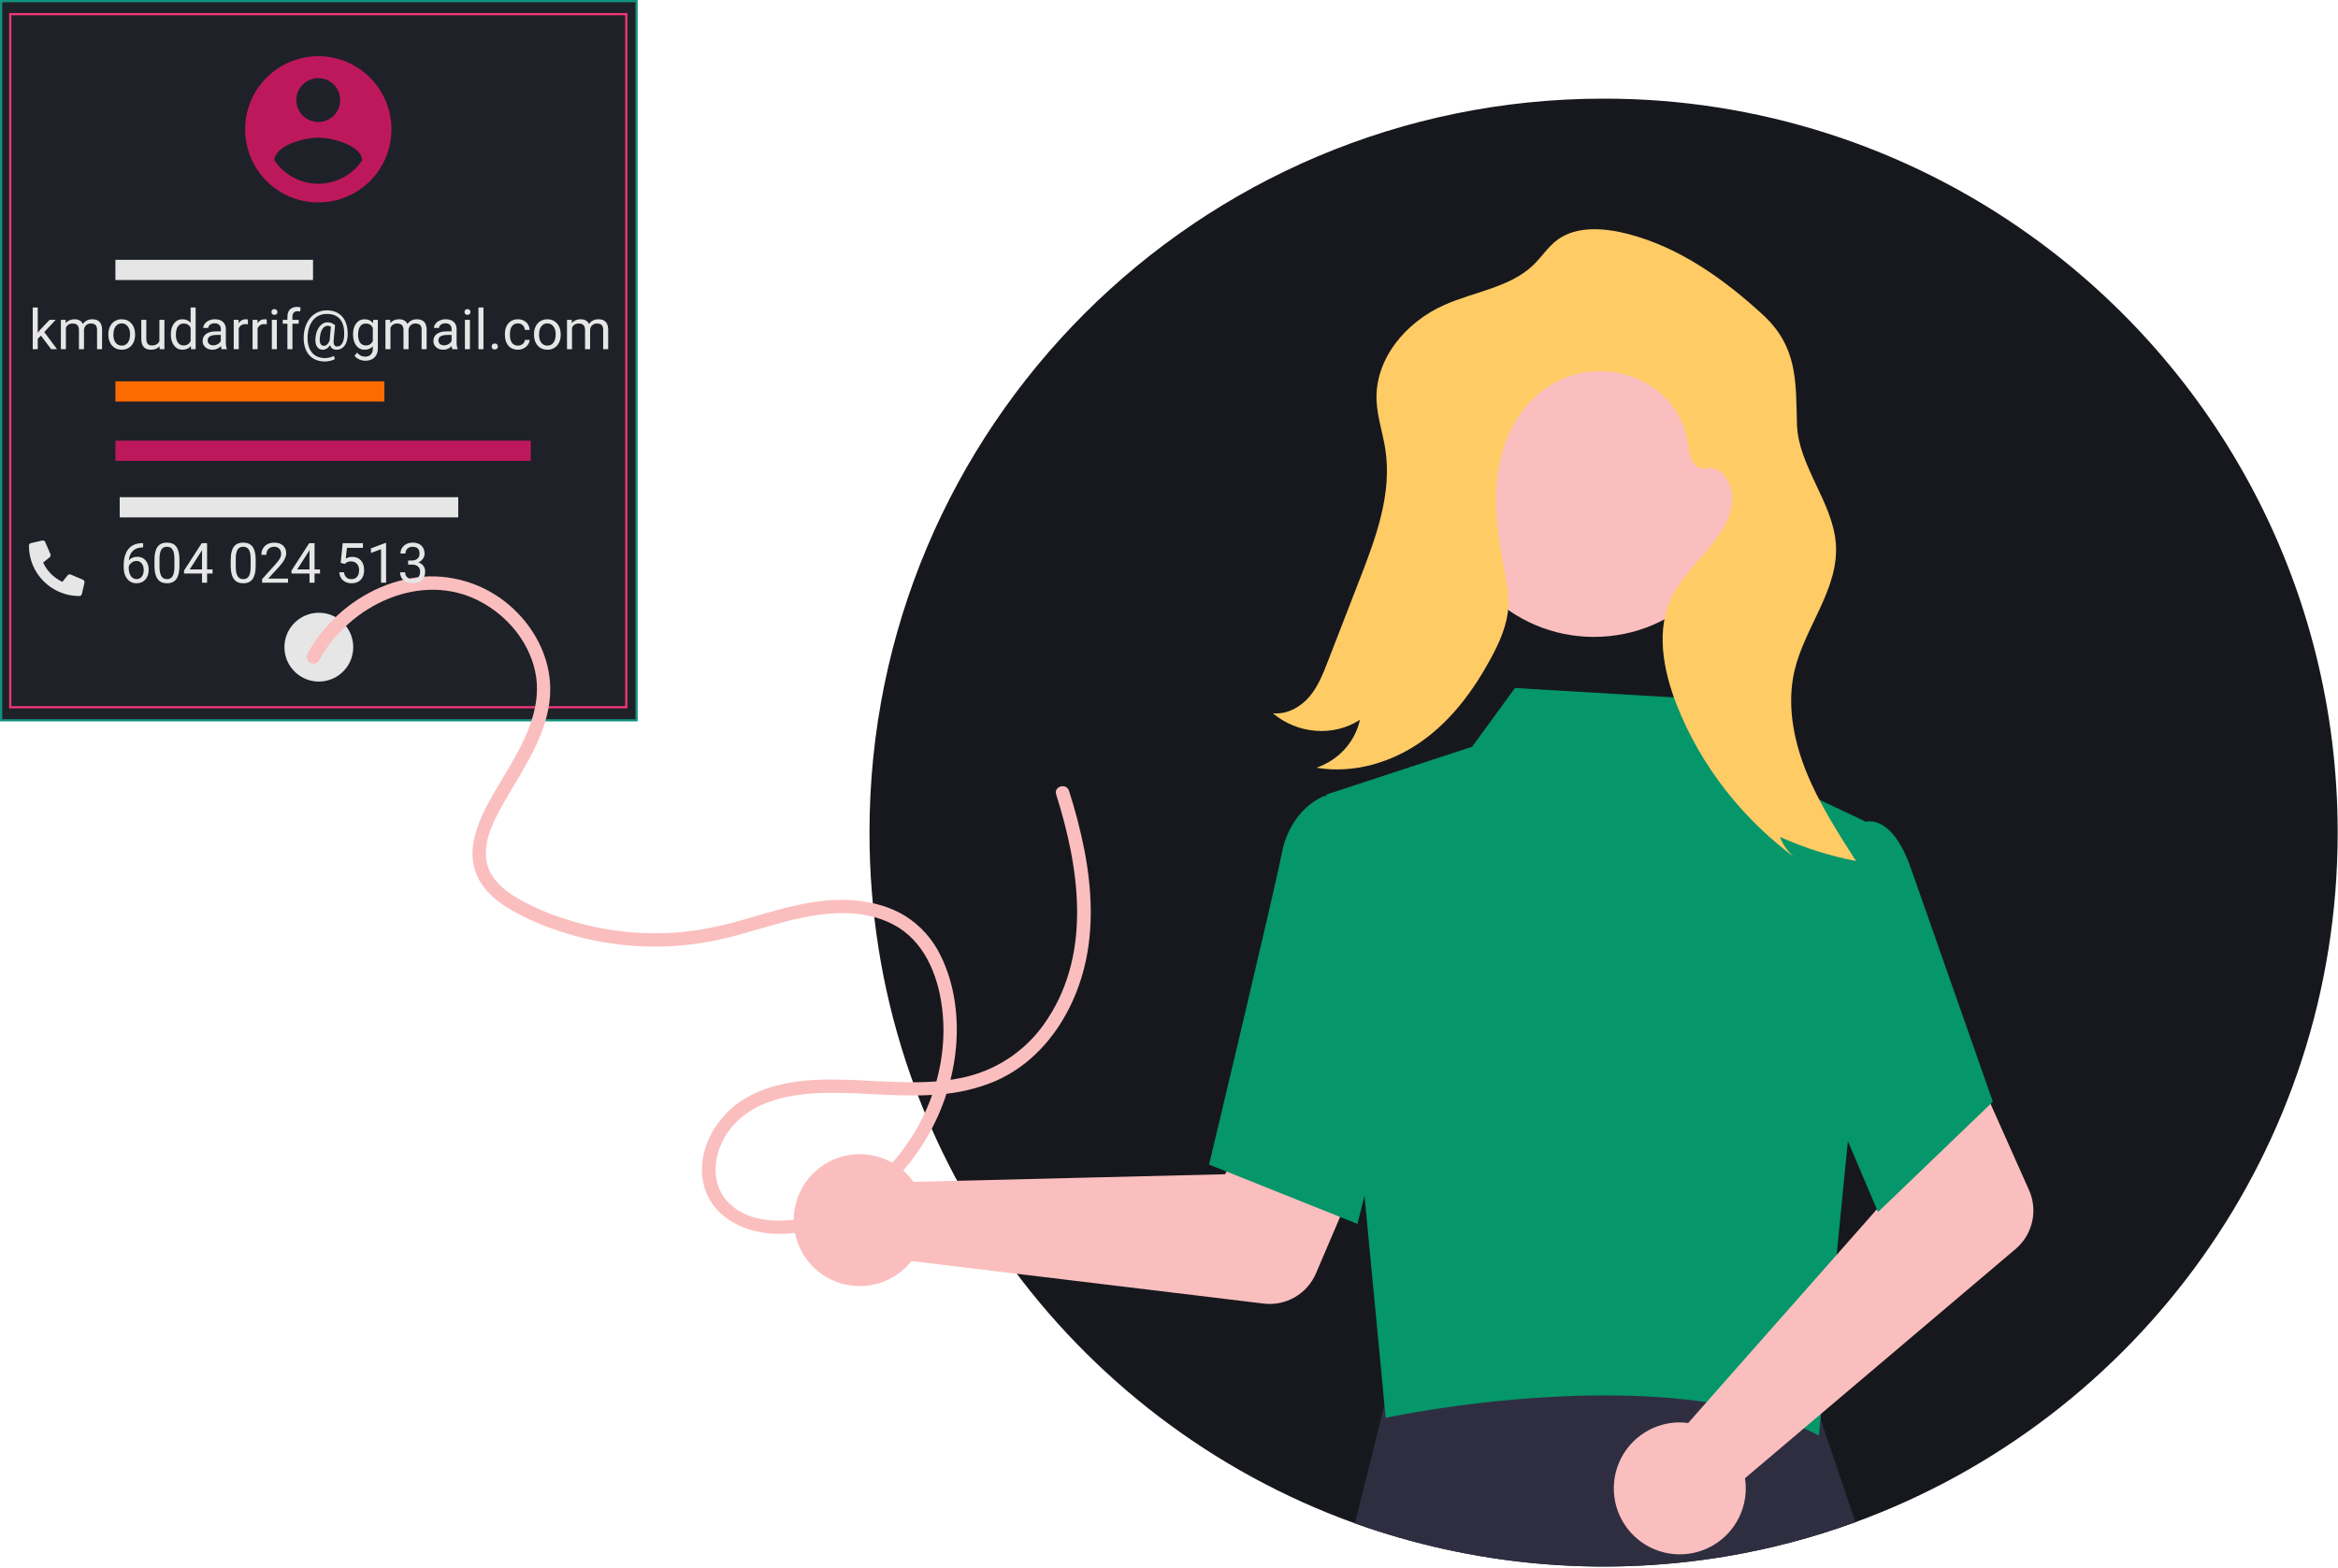 <svg width="1051" height="705" viewBox="0 0 1051 705" fill="none" xmlns="http://www.w3.org/2000/svg">
<g clip-path="url(#clip0_1:2)">
<path d="M1050.86 374.353C1050.86 516.823 960.562 638.213 834.082 684.403C814.841 691.443 794.98 696.656 774.762 699.973C719.14 709.095 662.111 703.916 609.042 684.923C481.762 639.113 390.802 517.313 390.862 374.283C390.862 192.103 538.612 44.353 720.862 44.353C789.74 44.253 856.908 65.801 912.872 105.953C996.422 165.813 1050.86 263.723 1050.86 374.353Z" fill="#16181D"/>
<path d="M834.082 684.403C814.841 691.443 794.98 696.656 774.762 699.973C719.14 709.095 662.111 703.916 609.042 684.923L624.282 623.773L625.202 620.103L656.302 620.223L812.542 620.783L814.542 626.693L834.082 684.403Z" fill="#2F2E41"/>
<path d="M0.5 0.5H286.151V323.855H0.5V0.5Z" fill="#1E2127" stroke="#119180"/>
<g filter="url(#filter0_b_1:2)">
<path d="M281.039 6.862H5.111V317.494H281.039V6.862Z" fill="#1E2127"/>
<path d="M5.111 6.362H4.611V6.862V317.494V317.994H5.111H281.039H281.539V317.494V6.862V6.362H281.039H5.111Z" stroke="#F13577"/>
</g>
<path d="M143.326 306.449C151.868 306.449 158.793 299.524 158.793 290.982C158.793 282.44 151.868 275.515 143.326 275.515C134.784 275.515 127.859 282.44 127.859 290.982C127.859 299.524 134.784 306.449 143.326 306.449Z" fill="#E6E6E6"/>
<path d="M140.713 116.819H51.876V125.907H140.713V116.819Z" fill="#E6E6E6"/>
<path d="M172.794 171.456H51.876V180.544H172.794V171.456Z" fill="#FC6A00"/>
<path d="M238.599 198.136H51.876V207.224H238.599V198.136Z" fill="#BE185D"/>
<path d="M205.992 223.545H53.817V232.633H205.992V223.545Z" fill="#E6E6E6"/>
<path d="M407.609 527.791C408.699 528.91 409.699 530.114 410.6 531.391L550.709 527.963L567.054 498.095L615.354 516.871L591.554 572.558C589.631 577.056 586.302 580.81 582.064 583.255C577.827 585.7 572.911 586.705 568.054 586.119L409.754 566.996C406.02 571.723 400.935 575.201 395.176 576.968C389.417 578.735 383.256 578.707 377.514 576.887C371.771 575.067 366.719 571.542 363.028 566.78C359.338 562.019 357.185 556.247 356.855 550.232C356.525 544.217 358.034 538.244 361.182 533.108C364.33 527.971 368.966 523.915 374.476 521.478C379.985 519.041 386.105 518.34 392.023 519.466C397.941 520.593 403.375 523.494 407.604 527.785L407.609 527.791Z" fill="#FBBEBE"/>
<path d="M596.189 357.241L661.758 335.752L681.016 309.341L774.732 314.887L788.491 345.707L838.463 369.32L830.783 511.944L817.645 645.421C750.087 610.438 624.006 637.109 622.902 637.543L596.189 357.241Z" fill="#059669"/>
<path d="M610.206 550.29L543.512 523.606L543.796 522.419C544.082 521.219 572.468 402.602 576.237 383.54C580.163 363.681 594.508 358.19 595.117 357.967L595.562 357.803L621.956 365.837L633.548 456.918L610.206 550.29Z" fill="#059669"/>
<path d="M754.211 639.554C755.774 639.516 757.338 639.603 758.888 639.812L851.635 534.74L840.847 502.454L887.455 479.802L912.11 535.115C914.102 539.583 914.591 544.577 913.503 549.347C912.415 554.117 909.809 558.405 906.076 561.568L784.426 664.641C785.353 670.593 784.446 676.686 781.825 682.11C779.204 687.534 774.995 692.032 769.756 695.005C764.516 697.978 758.496 699.286 752.496 698.754C746.495 698.222 740.799 695.876 736.165 692.028C731.53 688.18 728.177 683.012 726.551 677.212C724.925 671.412 725.103 665.254 727.062 659.557C729.021 653.861 732.668 648.896 737.518 645.323C742.367 641.749 748.19 639.737 754.211 639.554V639.554Z" fill="#FBBEBE"/>
<path d="M844.232 544.968L805.543 453.962L820.633 390.571L836.892 370.03C838.083 369.52 839.366 369.264 840.661 369.276C841.956 369.288 843.235 369.568 844.416 370.1C850.416 372.513 855.516 379.91 859.593 392.084L895.852 495.363L844.232 544.968Z" fill="#059669"/>
<path d="M716.548 286.37C753.775 286.37 783.953 256.192 783.953 218.965C783.953 181.738 753.775 151.56 716.548 151.56C679.321 151.56 649.143 181.738 649.143 218.965C649.143 256.192 679.321 286.37 716.548 286.37Z" fill="#FBBEBE"/>
<path d="M732.145 105.269C721.267 102.4 708.734 101.456 700.089 107.84C695.858 110.964 693.06 115.506 689.305 119.138C678.942 129.159 662.838 131.126 649.384 137.06C631.849 144.794 617.924 161.511 618.809 180.29C619.152 187.562 621.613 194.67 622.733 201.903C625.859 222.082 618.472 241.803 611.202 260.54L596.908 297.38C594.726 303.005 592.481 308.737 588.526 313.343C584.572 317.949 578.543 321.32 572.179 320.702C577.621 325.282 584.43 328.058 591.524 328.589C598.618 329.121 605.59 327.377 611.331 323.635C610.238 328.562 607.884 333.103 604.475 336.861C601.066 340.619 596.707 343.479 591.779 345.19C608.608 348.034 625.833 342.737 639.169 333.27C652.504 323.802 662.308 310.477 670.003 296.355C674.074 288.886 677.671 280.915 678.065 272.368C678.342 266.348 677.016 260.314 675.862 254.329C672.885 238.901 671.011 223.016 674.17 207.88C677.328 192.743 686.161 178.31 700.369 171.274C705.834 168.545 711.929 167.058 718.198 166.923C724.467 166.789 730.75 168.01 736.578 170.497C742.363 173.088 747.42 177.027 751.264 181.937C755.109 186.846 757.612 192.562 758.535 198.536C759.176 203.431 760.197 210.128 765.331 210.579C766.313 210.585 767.293 210.539 768.265 210.441C774.24 210.329 778.286 216.965 778.583 222.685C779.519 240.727 759.758 252.003 751.718 267.974C744.238 282.83 747.494 301.018 753.738 316.953C764.557 344.397 783.42 368.563 807.998 386.466C804.378 383.898 801.637 380.351 800.154 376.317C811.102 381.239 822.586 384.872 834.344 387.135C825.887 373.947 817.375 360.654 811.684 346.26C805.994 331.867 803.246 316.127 806.698 301.474C811.33 281.81 826.791 264.748 825.266 244.39C823.871 225.778 808.346 209.403 807.796 190.787C807.238 171.877 808.309 156.08 792.445 141.519C775.13 125.627 755.332 111.385 732.145 105.269Z" fill="#FFCB65"/>
<path d="M143.077 25.262C136.572 25.262 130.212 27.19 124.803 30.804C119.394 34.418 115.178 39.555 112.688 45.565C110.199 51.575 109.547 58.188 110.816 64.568C112.085 70.948 115.217 76.809 119.816 81.409C124.416 86.009 130.277 89.142 136.657 90.412C143.037 91.681 149.65 91.03 155.66 88.541C161.67 86.052 166.808 81.836 170.422 76.428C174.036 71.019 175.966 64.66 175.966 58.155V58.153C175.966 53.834 175.115 49.557 173.462 45.566C171.809 41.576 169.387 37.95 166.332 34.896C163.278 31.841 159.652 29.419 155.662 27.766C151.671 26.113 147.394 25.262 143.075 25.262H143.077ZM143.077 35.129C145.028 35.129 146.936 35.707 148.558 36.791C150.181 37.875 151.445 39.416 152.192 41.219C152.939 43.022 153.134 45.006 152.754 46.92C152.373 48.834 151.433 50.592 150.053 51.971C148.674 53.351 146.916 54.291 145.002 54.672C143.088 55.052 141.104 54.857 139.301 54.11C137.498 53.364 135.957 52.099 134.873 50.476C133.789 48.854 133.21 46.946 133.21 44.995C133.21 42.378 134.25 39.869 136.1 38.018C137.95 36.168 140.46 35.129 143.077 35.129V35.129ZM143.077 82.63C139.179 82.612 135.344 81.643 131.905 79.808C128.466 77.973 125.527 75.326 123.342 72.098C123.501 65.52 136.499 61.899 143.077 61.899C149.655 61.899 162.653 65.52 162.811 72.098C160.624 75.324 157.684 77.969 154.246 79.804C150.808 81.639 146.974 82.609 143.077 82.63Z" fill="#BE185D"/>
<path d="M143.459 296.911C157.009 272.08 189.469 256.355 216.022 270.529C227.974 276.908 237.475 288.192 240.491 301.529C243.991 317.022 236.616 331.795 229.003 344.811C224.871 351.876 220.343 358.797 216.923 366.249C213.382 373.966 210.851 382.885 213.517 391.28C215.917 398.843 221.935 404.344 228.525 408.387C235.798 412.68 243.535 416.136 251.586 418.687C268.159 424.199 285.641 426.461 303.071 425.348C311.734 424.759 320.324 423.371 328.731 421.2C337.674 418.92 346.45 416.03 355.408 413.8C370.364 410.085 387.417 408.238 401.599 415.7C415.377 422.952 421.543 438.119 423.45 452.874C426.972 480.12 416.169 508.394 396.664 527.474C387.306 536.628 375.53 544.191 362.704 547.285C351.513 549.985 337.143 549.812 328.237 541.446C318.299 532.109 320.637 517.137 328.53 507.286C338.605 494.717 355.673 491.698 370.904 491.392C388.23 491.044 405.54 493.624 422.856 492.02C431.308 491.362 439.601 489.362 447.424 486.094C454.301 483.069 460.574 478.824 465.939 473.565C476.629 463.179 483.839 449.343 487.424 434.957C491.741 417.657 490.8 399.475 487.449 382.098C485.663 373.138 483.363 364.287 480.561 355.591C479.404 351.921 473.609 353.491 474.775 357.186C485.095 389.91 490.849 427.749 470.91 458.132C462.659 471.017 449.804 480.27 434.967 484.005C417.71 488.294 399.602 486.174 382.058 485.536C365.376 484.929 347.058 485.584 332.758 495.3C321.027 503.269 312.822 518.427 316.368 532.737C319.787 546.537 333.049 553.537 346.313 554.615C360.23 555.749 373.925 551.078 385.613 543.774C409.926 528.581 426.092 501.861 429.475 473.532C431.238 458.771 429.444 442.871 422.75 429.473C419.223 422.22 413.733 416.102 406.903 411.812C400.093 407.637 392.227 405.582 384.327 404.855C366.379 403.202 349.135 409.364 332.109 414.078C323.412 416.601 314.496 418.303 305.481 419.161C296.731 419.886 287.931 419.743 279.209 418.733C270.555 417.712 262.026 415.819 253.752 413.083C245.644 410.577 237.882 407.067 230.644 402.636C224.259 398.553 218.737 392.705 218.423 384.736C218.082 376.095 222.439 368.012 226.583 360.727C234.77 346.336 244.883 332.26 247.018 315.413C248.888 300.676 242.958 286.151 232.718 275.64C227.586 270.305 221.408 266.087 214.57 263.25C207.732 260.414 200.383 259.019 192.981 259.155C177.788 259.59 163.241 266.197 152.066 276.344C146.524 281.38 141.86 287.304 138.266 293.874C136.415 297.265 141.594 300.296 143.447 296.902L143.459 296.911Z" fill="#FBBEBE"/>
<path d="M18.395 150.884L16.98 152.361V157H14.721V138.25H16.98V149.59L18.188 148.138L22.302 143.792H25.048L19.909 149.31L25.646 157H22.998L18.395 150.884ZM29.504 143.792L29.565 145.257C30.533 144.118 31.84 143.548 33.483 143.548C35.331 143.548 36.588 144.256 37.255 145.672C37.695 145.037 38.264 144.524 38.964 144.134C39.672 143.743 40.507 143.548 41.467 143.548C44.364 143.548 45.837 145.082 45.886 148.15V157H43.627V148.284C43.627 147.34 43.412 146.636 42.98 146.172C42.549 145.7 41.825 145.464 40.808 145.464C39.969 145.464 39.274 145.717 38.72 146.221C38.167 146.718 37.845 147.389 37.756 148.235V157H35.485V148.345C35.485 146.425 34.545 145.464 32.666 145.464C31.184 145.464 30.171 146.095 29.626 147.356V157H27.368V143.792H29.504ZM48.706 150.274C48.706 148.98 48.958 147.816 49.462 146.783C49.975 145.749 50.683 144.952 51.586 144.39C52.498 143.829 53.535 143.548 54.699 143.548C56.498 143.548 57.95 144.17 59.057 145.416C60.172 146.661 60.73 148.317 60.73 150.384V150.542C60.73 151.828 60.481 152.984 59.985 154.009C59.497 155.027 58.793 155.82 57.873 156.39C56.962 156.959 55.912 157.244 54.724 157.244C52.933 157.244 51.481 156.622 50.366 155.376C49.259 154.131 48.706 152.483 48.706 150.433V150.274ZM50.976 150.542C50.976 152.007 51.314 153.183 51.989 154.07C52.673 154.957 53.584 155.401 54.724 155.401C55.871 155.401 56.783 154.953 57.458 154.058C58.133 153.155 58.471 151.893 58.471 150.274C58.471 148.825 58.125 147.653 57.434 146.758C56.75 145.855 55.839 145.403 54.699 145.403C53.584 145.403 52.685 145.847 52.002 146.734C51.318 147.621 50.976 148.89 50.976 150.542ZM71.716 155.694C70.837 156.727 69.547 157.244 67.846 157.244C66.438 157.244 65.364 156.837 64.624 156.023C63.891 155.201 63.521 153.989 63.513 152.386V143.792H65.771V152.325C65.771 154.327 66.585 155.328 68.212 155.328C69.938 155.328 71.085 154.685 71.655 153.399V143.792H73.913V157H71.765L71.716 155.694ZM76.806 150.286C76.806 148.26 77.286 146.632 78.247 145.403C79.207 144.166 80.464 143.548 82.019 143.548C83.565 143.548 84.79 144.077 85.693 145.135V138.25H87.951V157H85.876L85.766 155.584C84.863 156.691 83.606 157.244 81.994 157.244C80.464 157.244 79.215 156.618 78.247 155.364C77.286 154.111 76.806 152.475 76.806 150.457V150.286ZM79.064 150.542C79.064 152.04 79.374 153.212 79.992 154.058C80.611 154.904 81.465 155.328 82.556 155.328C83.988 155.328 85.034 154.685 85.693 153.399V147.332C85.017 146.087 83.98 145.464 82.58 145.464C81.473 145.464 80.611 145.892 79.992 146.746C79.374 147.601 79.064 148.866 79.064 150.542ZM99.621 157C99.491 156.74 99.385 156.276 99.304 155.608C98.254 156.699 97.001 157.244 95.544 157.244C94.242 157.244 93.172 156.878 92.334 156.146C91.503 155.405 91.088 154.469 91.088 153.338C91.088 151.963 91.609 150.896 92.651 150.14C93.701 149.375 95.174 148.992 97.07 148.992H99.267V147.955C99.267 147.165 99.031 146.539 98.559 146.075C98.087 145.603 97.391 145.367 96.472 145.367C95.666 145.367 94.991 145.57 94.445 145.977C93.9 146.384 93.627 146.876 93.627 147.454H91.357C91.357 146.795 91.589 146.16 92.053 145.55C92.525 144.931 93.159 144.443 93.957 144.085C94.763 143.727 95.646 143.548 96.606 143.548C98.128 143.548 99.32 143.93 100.183 144.695C101.045 145.452 101.493 146.498 101.525 147.833V153.912C101.525 155.124 101.68 156.089 101.989 156.805V157H99.621ZM95.874 155.279C96.582 155.279 97.253 155.096 97.888 154.729C98.522 154.363 98.982 153.887 99.267 153.301V150.591H97.497C94.73 150.591 93.347 151.401 93.347 153.021C93.347 153.729 93.583 154.282 94.055 154.681C94.527 155.079 95.133 155.279 95.874 155.279ZM111.45 145.818C111.108 145.761 110.738 145.733 110.339 145.733C108.858 145.733 107.853 146.364 107.324 147.625V157H105.065V143.792H107.263L107.299 145.318C108.04 144.138 109.09 143.548 110.449 143.548C110.888 143.548 111.222 143.605 111.45 143.719V145.818ZM119.921 145.818C119.58 145.761 119.209 145.733 118.811 145.733C117.329 145.733 116.324 146.364 115.795 147.625V157H113.537V143.792H115.734L115.771 145.318C116.512 144.138 117.561 143.548 118.92 143.548C119.36 143.548 119.694 143.605 119.921 143.719V145.818ZM124.462 157H122.204V143.792H124.462V157ZM122.021 140.289C122.021 139.922 122.131 139.613 122.351 139.361C122.578 139.109 122.912 138.982 123.352 138.982C123.791 138.982 124.125 139.109 124.353 139.361C124.58 139.613 124.694 139.922 124.694 140.289C124.694 140.655 124.58 140.96 124.353 141.204C124.125 141.448 123.791 141.57 123.352 141.57C122.912 141.57 122.578 141.448 122.351 141.204C122.131 140.96 122.021 140.655 122.021 140.289ZM129.199 157V145.538H127.111V143.792H129.199V142.437C129.199 141.021 129.577 139.926 130.334 139.153C131.091 138.38 132.161 137.994 133.544 137.994C134.065 137.994 134.582 138.063 135.095 138.201L134.973 140.032C134.59 139.959 134.183 139.922 133.752 139.922C133.02 139.922 132.454 140.138 132.055 140.569C131.656 140.993 131.457 141.603 131.457 142.4V143.792H134.277V145.538H131.457V157H129.199ZM156.286 150.872C156.188 152.841 155.7 154.396 154.821 155.535C153.942 156.674 152.766 157.244 151.293 157.244C149.772 157.244 148.795 156.561 148.364 155.193C147.924 155.885 147.42 156.402 146.85 156.744C146.289 157.077 145.707 157.244 145.104 157.244C143.949 157.244 143.074 156.772 142.48 155.828C141.886 154.884 141.666 153.578 141.821 151.91C141.943 150.567 142.248 149.371 142.736 148.321C143.233 147.263 143.868 146.433 144.641 145.831C145.422 145.228 146.24 144.927 147.094 144.927C147.753 144.927 148.343 145.017 148.864 145.196C149.385 145.367 149.971 145.708 150.622 146.221L149.987 152.984C149.833 154.864 150.354 155.804 151.55 155.804C152.469 155.804 153.214 155.348 153.784 154.437C154.353 153.525 154.663 152.337 154.711 150.872C154.866 147.706 154.276 145.293 152.941 143.633C151.615 141.973 149.593 141.143 146.875 141.143C145.239 141.143 143.786 141.55 142.517 142.364C141.247 143.169 140.246 144.337 139.514 145.867C138.781 147.397 138.37 149.163 138.281 151.165C138.183 153.183 138.427 154.937 139.013 156.426C139.599 157.907 140.49 159.039 141.687 159.82C142.891 160.609 144.344 161.004 146.044 161.004C146.777 161.004 147.509 160.914 148.242 160.735C148.982 160.556 149.597 160.324 150.085 160.04L150.537 161.443C150.032 161.761 149.361 162.021 148.522 162.225C147.692 162.428 146.85 162.53 145.996 162.53C143.961 162.53 142.211 162.07 140.747 161.15C139.282 160.239 138.183 158.921 137.451 157.195C136.726 155.478 136.413 153.468 136.511 151.165C136.608 148.927 137.109 146.917 138.012 145.135C138.916 143.344 140.14 141.965 141.687 140.997C143.233 140.02 144.978 139.532 146.923 139.532C148.95 139.532 150.687 139.987 152.136 140.899C153.584 141.81 154.663 143.125 155.371 144.842C156.079 146.559 156.384 148.569 156.286 150.872ZM143.762 151.91C143.648 153.065 143.754 153.952 144.079 154.571C144.413 155.189 144.938 155.499 145.654 155.499C146.142 155.499 146.61 155.291 147.058 154.876C147.513 154.461 147.888 153.867 148.181 153.094L148.193 152.984L148.754 146.844C148.299 146.608 147.81 146.49 147.29 146.49C146.337 146.49 145.548 146.974 144.921 147.942C144.303 148.911 143.916 150.233 143.762 151.91ZM158.703 150.286C158.703 148.227 159.179 146.591 160.131 145.379C161.083 144.158 162.345 143.548 163.916 143.548C165.527 143.548 166.784 144.118 167.688 145.257L167.797 143.792H169.86V156.683C169.86 158.392 169.352 159.738 168.334 160.723C167.325 161.708 165.966 162.2 164.257 162.2C163.305 162.2 162.373 161.997 161.462 161.59C160.55 161.183 159.855 160.625 159.375 159.917L160.546 158.562C161.515 159.759 162.699 160.357 164.099 160.357C165.197 160.357 166.052 160.048 166.662 159.429C167.281 158.811 167.59 157.94 167.59 156.817V155.682C166.687 156.723 165.454 157.244 163.891 157.244C162.345 157.244 161.092 156.622 160.131 155.376C159.179 154.131 158.703 152.435 158.703 150.286ZM160.974 150.542C160.974 152.032 161.279 153.204 161.889 154.058C162.5 154.904 163.354 155.328 164.453 155.328C165.877 155.328 166.923 154.681 167.59 153.387V147.356C166.898 146.095 165.861 145.464 164.477 145.464C163.378 145.464 162.52 145.892 161.901 146.746C161.283 147.601 160.974 148.866 160.974 150.542ZM175.402 143.792L175.463 145.257C176.432 144.118 177.738 143.548 179.382 143.548C181.229 143.548 182.486 144.256 183.154 145.672C183.593 145.037 184.163 144.524 184.863 144.134C185.571 143.743 186.405 143.548 187.365 143.548C190.262 143.548 191.735 145.082 191.784 148.15V157H189.526V148.284C189.526 147.34 189.31 146.636 188.879 146.172C188.448 145.7 187.723 145.464 186.706 145.464C185.868 145.464 185.172 145.717 184.619 146.221C184.065 146.718 183.744 147.389 183.654 148.235V157H181.384V148.345C181.384 146.425 180.444 145.464 178.564 145.464C177.083 145.464 176.07 146.095 175.524 147.356V157H173.266V143.792H175.402ZM203.356 157C203.226 156.74 203.12 156.276 203.039 155.608C201.989 156.699 200.736 157.244 199.279 157.244C197.977 157.244 196.907 156.878 196.069 156.146C195.239 155.405 194.824 154.469 194.824 153.338C194.824 151.963 195.345 150.896 196.386 150.14C197.436 149.375 198.909 148.992 200.805 148.992H203.002V147.955C203.002 147.165 202.766 146.539 202.294 146.075C201.822 145.603 201.127 145.367 200.207 145.367C199.401 145.367 198.726 145.57 198.181 145.977C197.635 146.384 197.363 146.876 197.363 147.454H195.092C195.092 146.795 195.324 146.16 195.788 145.55C196.26 144.931 196.895 144.443 197.692 144.085C198.498 143.727 199.381 143.548 200.341 143.548C201.863 143.548 203.055 143.93 203.918 144.695C204.781 145.452 205.228 146.498 205.261 147.833V153.912C205.261 155.124 205.415 156.089 205.725 156.805V157H203.356ZM199.609 155.279C200.317 155.279 200.988 155.096 201.623 154.729C202.258 154.363 202.718 153.887 203.002 153.301V150.591H201.232C198.465 150.591 197.082 151.401 197.082 153.021C197.082 153.729 197.318 154.282 197.79 154.681C198.262 155.079 198.868 155.279 199.609 155.279ZM211.254 157H208.996V143.792H211.254V157ZM208.813 140.289C208.813 139.922 208.923 139.613 209.143 139.361C209.37 139.109 209.704 138.982 210.144 138.982C210.583 138.982 210.917 139.109 211.145 139.361C211.372 139.613 211.486 139.922 211.486 140.289C211.486 140.655 211.372 140.96 211.145 141.204C210.917 141.448 210.583 141.57 210.144 141.57C209.704 141.57 209.37 141.448 209.143 141.204C208.923 140.96 208.813 140.655 208.813 140.289ZM217.333 157H215.075V138.25H217.333V157ZM221.008 155.816C221.008 155.425 221.122 155.1 221.35 154.839C221.586 154.579 221.936 154.449 222.399 154.449C222.863 154.449 223.213 154.579 223.449 154.839C223.693 155.1 223.815 155.425 223.815 155.816C223.815 156.19 223.693 156.504 223.449 156.756C223.213 157.008 222.863 157.134 222.399 157.134C221.936 157.134 221.586 157.008 221.35 156.756C221.122 156.504 221.008 156.19 221.008 155.816ZM232.849 155.401C233.654 155.401 234.358 155.157 234.96 154.668C235.563 154.18 235.896 153.57 235.961 152.837H238.098C238.057 153.594 237.797 154.314 237.316 154.998C236.836 155.682 236.193 156.227 235.388 156.634C234.59 157.041 233.744 157.244 232.849 157.244C231.05 157.244 229.618 156.646 228.552 155.45C227.494 154.245 226.965 152.601 226.965 150.518V150.14C226.965 148.854 227.201 147.71 227.673 146.709C228.145 145.708 228.82 144.931 229.699 144.378C230.586 143.825 231.632 143.548 232.836 143.548C234.318 143.548 235.546 143.991 236.523 144.878C237.508 145.765 238.033 146.917 238.098 148.333H235.961C235.896 147.479 235.571 146.779 234.985 146.233C234.407 145.68 233.691 145.403 232.836 145.403C231.689 145.403 230.798 145.818 230.163 146.648C229.536 147.47 229.223 148.663 229.223 150.225V150.652C229.223 152.174 229.536 153.346 230.163 154.168C230.79 154.99 231.685 155.401 232.849 155.401ZM240.039 150.274C240.039 148.98 240.291 147.816 240.795 146.783C241.308 145.749 242.016 144.952 242.919 144.39C243.831 143.829 244.868 143.548 246.032 143.548C247.831 143.548 249.283 144.17 250.39 145.416C251.505 146.661 252.062 148.317 252.062 150.384V150.542C252.062 151.828 251.814 152.984 251.318 154.009C250.83 155.027 250.126 155.82 249.206 156.39C248.295 156.959 247.245 157.244 246.057 157.244C244.266 157.244 242.814 156.622 241.699 155.376C240.592 154.131 240.039 152.483 240.039 150.433V150.274ZM242.309 150.542C242.309 152.007 242.647 153.183 243.322 154.07C244.006 154.957 244.917 155.401 246.057 155.401C247.204 155.401 248.116 154.953 248.791 154.058C249.466 153.155 249.804 151.893 249.804 150.274C249.804 148.825 249.458 147.653 248.767 146.758C248.083 145.855 247.172 145.403 246.032 145.403C244.917 145.403 244.018 145.847 243.334 146.734C242.651 147.621 242.309 148.89 242.309 150.542ZM257.019 143.792L257.08 145.257C258.048 144.118 259.354 143.548 260.998 143.548C262.845 143.548 264.103 144.256 264.77 145.672C265.209 145.037 265.779 144.524 266.479 144.134C267.187 143.743 268.021 143.548 268.981 143.548C271.879 143.548 273.352 145.082 273.4 148.15V157H271.142V148.284C271.142 147.34 270.926 146.636 270.495 146.172C270.064 145.7 269.34 145.464 268.322 145.464C267.484 145.464 266.788 145.717 266.235 146.221C265.681 146.718 265.36 147.389 265.271 148.235V157H263V148.345C263 146.425 262.06 145.464 260.18 145.464C258.699 145.464 257.686 146.095 257.141 147.356V157H254.882V143.792H257.019Z" fill="#E6E6E6"/>
<path d="M64.339 244.214V246.131H63.924C62.166 246.163 60.767 246.684 59.725 247.693C58.683 248.702 58.081 250.123 57.919 251.954C58.854 250.879 60.132 250.342 61.752 250.342C63.298 250.342 64.531 250.888 65.45 251.978C66.378 253.069 66.842 254.476 66.842 256.202C66.842 258.033 66.341 259.498 65.34 260.596C64.347 261.695 63.013 262.244 61.336 262.244C59.636 262.244 58.256 261.593 57.198 260.291C56.14 258.981 55.611 257.296 55.611 255.237V254.371C55.611 251.099 56.307 248.601 57.699 246.875C59.099 245.142 61.178 244.255 63.937 244.214H64.339ZM61.373 252.222C60.6 252.222 59.888 252.454 59.237 252.918C58.586 253.382 58.134 253.964 57.882 254.664V255.494C57.882 256.958 58.211 258.139 58.871 259.034C59.53 259.929 60.352 260.376 61.336 260.376C62.354 260.376 63.151 260.002 63.729 259.253C64.315 258.505 64.608 257.524 64.608 256.312C64.608 255.091 64.311 254.106 63.717 253.357C63.131 252.601 62.35 252.222 61.373 252.222ZM80.66 254.419C80.66 257.064 80.209 259.03 79.305 260.315C78.402 261.601 76.99 262.244 75.069 262.244C73.173 262.244 71.769 261.618 70.858 260.364C69.947 259.103 69.474 257.223 69.442 254.725V251.709C69.442 249.097 69.894 247.156 70.797 245.887C71.7 244.617 73.116 243.982 75.045 243.982C76.957 243.982 78.365 244.597 79.269 245.826C80.172 247.046 80.636 248.934 80.66 251.49V254.419ZM78.402 251.331C78.402 249.419 78.133 248.027 77.596 247.156C77.059 246.277 76.209 245.838 75.045 245.838C73.889 245.838 73.047 246.273 72.518 247.144C71.989 248.015 71.716 249.354 71.7 251.16V254.773C71.7 256.694 71.977 258.114 72.53 259.034C73.092 259.945 73.938 260.401 75.069 260.401C76.184 260.401 77.01 259.97 77.547 259.107C78.093 258.244 78.377 256.885 78.402 255.03V251.331ZM93.087 256.031H95.553V257.874H93.087V262H90.816V257.874H82.723V256.543L90.682 244.227H93.087V256.031ZM85.287 256.031H90.816V247.315L90.548 247.803L85.287 256.031ZM114.938 254.419C114.938 257.064 114.486 259.03 113.583 260.315C112.679 261.601 111.267 262.244 109.347 262.244C107.451 262.244 106.047 261.618 105.135 260.364C104.224 259.103 103.752 257.223 103.719 254.725V251.709C103.719 249.097 104.171 247.156 105.074 245.887C105.978 244.617 107.394 243.982 109.322 243.982C111.235 243.982 112.643 244.597 113.546 245.826C114.449 247.046 114.913 248.934 114.938 251.49V254.419ZM112.679 251.331C112.679 249.419 112.411 248.027 111.874 247.156C111.336 246.277 110.486 245.838 109.322 245.838C108.167 245.838 107.324 246.273 106.795 247.144C106.266 248.015 105.994 249.354 105.978 251.16V254.773C105.978 256.694 106.254 258.114 106.808 259.034C107.369 259.945 108.215 260.401 109.347 260.401C110.462 260.401 111.288 259.97 111.825 259.107C112.37 258.244 112.655 256.885 112.679 255.03V251.331ZM129.476 262H117.831V260.376L123.983 253.541C124.894 252.507 125.521 251.669 125.863 251.026C126.213 250.375 126.388 249.703 126.388 249.012C126.388 248.084 126.107 247.323 125.545 246.729C124.984 246.135 124.235 245.838 123.299 245.838C122.176 245.838 121.301 246.159 120.675 246.802C120.056 247.437 119.747 248.324 119.747 249.463H117.489C117.489 247.828 118.014 246.505 119.063 245.496C120.121 244.487 121.533 243.982 123.299 243.982C124.951 243.982 126.257 244.418 127.218 245.289C128.178 246.151 128.658 247.303 128.658 248.743C128.658 250.493 127.543 252.576 125.313 254.993L120.553 260.157H129.476V262ZM141.402 256.031H143.868V257.874H141.402V262H139.132V257.874H131.039V256.543L138.998 244.227H141.402V256.031ZM133.602 256.031H139.132V247.315L138.863 247.803L133.602 256.031ZM153.146 253.089L154.049 244.227H163.155V246.314H155.965L155.428 251.16C156.299 250.647 157.288 250.391 158.395 250.391C160.014 250.391 161.3 250.928 162.252 252.002C163.204 253.069 163.68 254.513 163.68 256.336C163.68 258.167 163.184 259.611 162.191 260.669C161.206 261.719 159.827 262.244 158.053 262.244C156.482 262.244 155.2 261.809 154.208 260.938C153.215 260.067 152.649 258.863 152.511 257.325H154.647C154.785 258.342 155.147 259.111 155.733 259.632C156.319 260.145 157.092 260.401 158.053 260.401C159.103 260.401 159.924 260.043 160.519 259.327C161.121 258.611 161.422 257.622 161.422 256.36C161.422 255.172 161.096 254.22 160.445 253.504C159.802 252.78 158.944 252.417 157.87 252.417C156.885 252.417 156.112 252.633 155.55 253.064L154.952 253.553L153.146 253.089ZM173.568 262H171.297V246.949L166.744 248.621V246.57L173.214 244.141H173.568V262ZM183.468 252.015H185.165C186.231 251.998 187.069 251.718 187.679 251.172C188.29 250.627 188.595 249.891 188.595 248.963C188.595 246.88 187.557 245.838 185.482 245.838C184.505 245.838 183.724 246.119 183.138 246.68C182.56 247.234 182.271 247.97 182.271 248.89H180.013C180.013 247.482 180.526 246.314 181.551 245.386C182.585 244.45 183.895 243.982 185.482 243.982C187.158 243.982 188.473 244.426 189.425 245.313C190.377 246.2 190.853 247.433 190.853 249.012C190.853 249.785 190.601 250.534 190.096 251.258C189.6 251.982 188.92 252.523 188.058 252.881C189.034 253.191 189.787 253.703 190.316 254.419C190.853 255.136 191.122 256.01 191.122 257.044C191.122 258.639 190.601 259.904 189.559 260.84C188.517 261.776 187.162 262.244 185.494 262.244C183.826 262.244 182.467 261.792 181.417 260.889C180.375 259.986 179.854 258.794 179.854 257.312H182.125C182.125 258.248 182.43 258.997 183.041 259.559C183.651 260.12 184.469 260.401 185.494 260.401C186.585 260.401 187.419 260.116 187.997 259.546C188.574 258.977 188.863 258.159 188.863 257.093C188.863 256.059 188.546 255.266 187.911 254.712C187.276 254.159 186.361 253.874 185.165 253.858H183.468V252.015Z" fill="#E6E6E6"/>
<path d="M37.287 260.666L31.818 258.322C31.584 258.222 31.325 258.201 31.078 258.262C30.831 258.323 30.611 258.462 30.451 258.659L28.029 261.618C24.228 259.826 21.169 256.767 19.377 252.966L22.336 250.544C22.533 250.384 22.673 250.164 22.733 249.917C22.794 249.67 22.773 249.41 22.673 249.177L20.329 243.708C20.219 243.456 20.025 243.251 19.78 243.127C19.535 243.003 19.254 242.968 18.986 243.029L13.908 244.201C13.65 244.261 13.42 244.406 13.255 244.614C13.09 244.821 13 245.078 13 245.343C13 257.868 23.151 268 35.656 268C35.921 268 36.179 267.91 36.386 267.745C36.594 267.58 36.739 267.35 36.799 267.091L37.971 262.013C38.031 261.744 37.996 261.462 37.871 261.216C37.746 260.97 37.54 260.776 37.287 260.666V260.666Z" fill="#E6E6E6"/>
</g>
<defs>
<filter id="filter0_b_1:2" x="0.111" y="1.862" width="285.928" height="320.632" filterUnits="userSpaceOnUse" color-interpolation-filters="sRGB">
<feFlood flood-opacity="0" result="BackgroundImageFix"/>
<feGaussianBlur in="BackgroundImage" stdDeviation="2"/>
<feComposite in2="SourceAlpha" operator="in" result="effect1_backgroundBlur_1:2"/>
<feBlend mode="normal" in="SourceGraphic" in2="effect1_backgroundBlur_1:2" result="shape"/>
</filter>
<clipPath id="clip0_1:2">
<rect width="1050.86" height="704.353" fill="white"/>
</clipPath>
</defs>
</svg>
